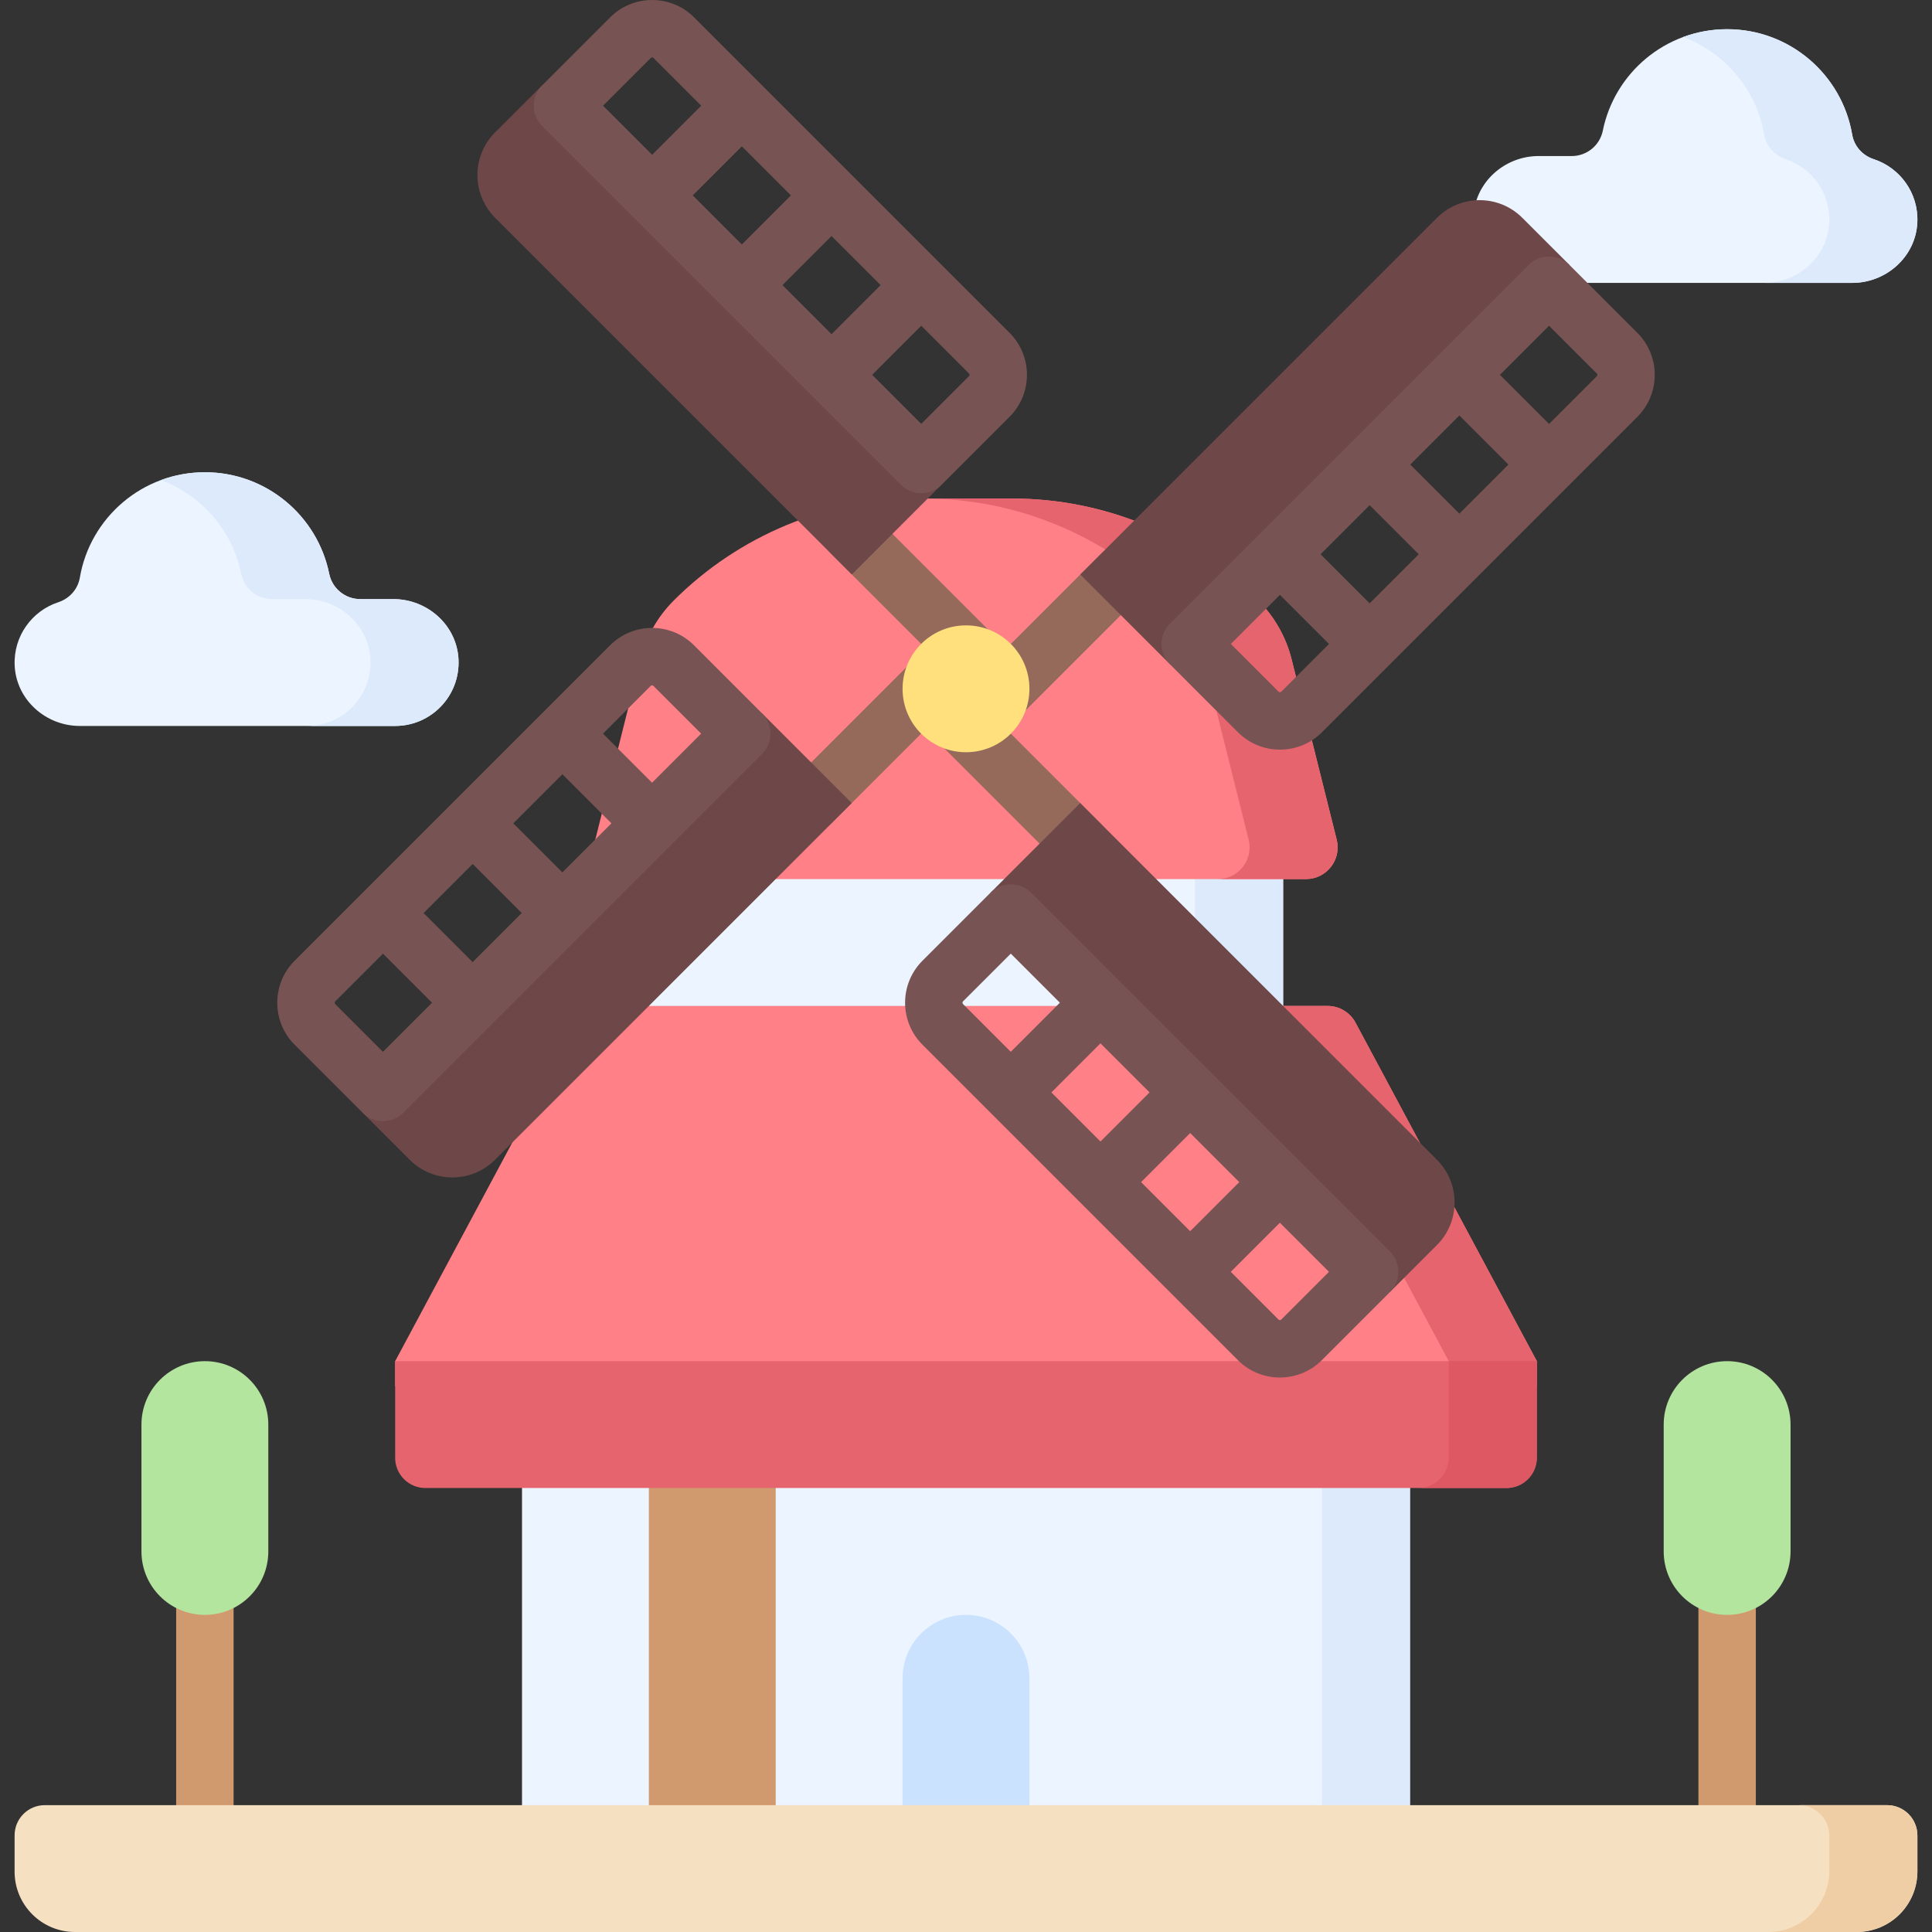 <svg id="Capa_1" enable-background="new 0 0 512 512" height="512" viewBox="0 0 512 512" width="512" xmlns="http://www.w3.org/2000/svg"><rect x="0" y="0" width="512" height="512" fill="#333333" stroke="none"/><g><g><path d="m138.338 385.681h235.323v101.36h-235.323z" fill="#ecf4ff"/><path d="m171.956 385.681h33.618v101.36h-33.618z" fill="#d19a6e"/><path d="m350.325 385.681h23.336v101.36h-23.336z" fill="#ddeafb"/></g><g><g><path d="m54.295 494.532c-4.203 0-7.61-3.406-7.61-7.61v-67.506c0-4.203 3.407-7.61 7.61-7.61s7.61 3.406 7.61 7.61v67.506c-.001 4.203-3.408 7.61-7.61 7.61z" fill="#d19a6e"/></g><path d="m37.486 411.147c0 9.283 7.526 16.809 16.809 16.809s16.809-7.526 16.809-16.809v-33.617c0-9.283-7.526-16.809-16.809-16.809s-16.809 7.526-16.809 16.809z" fill="#b3e59f"/></g><g><g><path d="m457.706 494.532c-4.203 0-7.61-3.406-7.61-7.61v-67.506c0-4.203 3.407-7.61 7.61-7.61s7.61 3.406 7.61 7.61v67.506c-.001 4.203-3.408 7.61-7.61 7.61z" fill="#d19a6e"/></g><path d="m440.897 411.147c0 9.283 7.526 16.809 16.809 16.809s16.809-7.526 16.809-16.809v-33.617c0-9.283-7.526-16.809-16.809-16.809s-16.809 7.526-16.809 16.809z" fill="#b3e59f"/></g><path d="m272.809 444.765c0-9.283-7.526-16.809-16.809-16.809s-16.809 7.526-16.809 16.809v42.276h33.618z" fill="#cbe2ff"/><path d="m104.246 158.768h-8.78c-3.992 0-7.432-2.81-8.226-6.723-3.115-15.345-16.681-26.895-32.945-26.895-16.626 0-30.432 12.069-33.137 27.924-.528 3.095-2.748 5.55-5.731 6.531-6.954 2.285-11.906 8.985-11.539 16.785.426 9.041 8.214 15.996 17.264 15.996h83.569c9.553 0 17.244-7.969 16.79-17.621-.426-9.042-8.214-15.997-17.265-15.997z" fill="#ecf4ff"/><path d="m104.246 158.768h-8.78c-3.992 0-7.432-2.81-8.226-6.723-3.115-15.345-16.681-26.895-32.945-26.895-4.102 0-8.032.738-11.667 2.083 10.774 3.988 18.947 13.339 21.276 24.812.794 3.912 4.234 6.723 8.226 6.723h8.78c9.051 0 16.839 6.955 17.264 15.996.455 9.652-7.237 17.621-16.79 17.621h23.336c9.553 0 17.244-7.969 16.789-17.621-.424-9.041-8.212-15.996-17.263-15.996z" fill="#ddeafb"/><path d="m407.754 41.354h8.78c3.992 0 7.432-2.81 8.226-6.723 3.115-15.345 16.681-26.895 32.945-26.895 16.626 0 30.432 12.069 33.137 27.924.528 3.095 2.748 5.55 5.731 6.53 6.954 2.285 11.906 8.985 11.539 16.785-.426 9.041-8.214 15.996-17.264 15.996h-83.569c-9.553 0-17.244-7.969-16.79-17.621.426-9.04 8.214-15.996 17.265-15.996z" fill="#ecf4ff"/><path d="m496.574 42.19c-2.983-.98-5.203-3.435-5.731-6.531-2.705-15.855-16.512-27.923-33.137-27.923-4.103 0-8.034.737-11.669 2.083 11.095 4.107 19.433 13.898 21.471 25.841.528 3.095 2.748 5.55 5.731 6.531 6.954 2.285 11.906 8.985 11.539 16.785-.426 9.041-8.214 15.996-17.264 15.996h23.336c9.051 0 16.839-6.955 17.264-15.996.366-7.8-4.586-14.501-11.54-16.786z" fill="#ddeafb"/><g><path d="m171.956 218.196h168.088v63.157h-168.088z" fill="#ecf4ff"/><path d="m316.708 218.196h23.336v63.157h-23.336z" fill="#ddeafb"/><path d="m342.302 174.764 11.94 47.759c1.326 5.304-2.686 10.443-8.153 10.443h-180.178c-5.468 0-9.48-5.138-8.153-10.443l11.94-47.759c1.478-5.911 4.534-11.309 8.843-15.618 17.309-17.309 40.785-27.033 65.264-27.033h24.391c24.479 0 47.955 9.724 65.264 27.033 4.308 4.309 7.365 9.707 8.842 15.618z" fill="#ff8086"/><path d="m351.82 266.583h-191.64c-3.098 0-5.945 1.705-7.408 4.436l-48.05 89.702v6.697h302.558v-6.697l-48.05-89.702c-1.464-2.731-4.311-4.436-7.41-4.436z" fill="#ff8086"/><g fill="#e5646e"><path d="m354.242 222.523-11.94-47.759c-1.478-5.911-4.534-11.309-8.843-15.618-17.309-17.309-40.785-27.033-65.264-27.033h-23.336c24.479 0 47.955 9.724 65.264 27.033 4.308 4.308 7.365 9.707 8.843 15.618l11.94 47.759c1.326 5.304-2.686 10.443-8.154 10.443h23.336c5.468 0 9.48-5.139 8.154-10.443z"/><path d="m359.229 271.019c-1.463-2.731-4.31-4.436-7.409-4.436h-23.336c3.098 0 5.945 1.705 7.408 4.436l48.05 89.702v6.697h23.336v-6.697z"/></g></g><path d="m399.279 394.339h-286.558c-4.418 0-8-3.582-8-8v-25.618h302.558v25.618c0 4.418-3.582 8-8 8z" fill="#e5646e"/><path d="m383.943 360.721v25.501c0 4.483-3.634 8.117-8.117 8.117h23.336c4.483 0 8.117-3.634 8.117-8.117v-25.501z" fill="#dd5862"/><path d="m492.132 512h-472.264c-8.837 0-16-7.163-16-16v-9.618c0-4.418 3.582-8 8-8h488.264c4.418 0 8 3.582 8 8v9.618c0 8.837-7.164 16-16 16z" fill="#f5e1c1"/><path d="m500.015 478.383h-23.336c4.483 0 8.117 3.634 8.117 8.117v9.267c0 8.965-7.268 16.234-16.234 16.234h23.336c8.966 0 16.234-7.268 16.234-16.234v-9.267c0-4.484-3.634-8.117-8.117-8.117z" fill="#f0cea5"/><g><g><g><path d="m262.065 194.837c-1.947 0-3.895-.743-5.381-2.228-2.972-2.973-2.972-7.79 0-10.762l34.968-34.968c2.973-2.97 7.79-2.97 10.763 0 2.971 2.973 2.971 7.79 0 10.762l-34.968 34.968c-1.487 1.485-3.435 2.228-5.382 2.228z" fill="#966a5b"/></g><path d="m286.28 152.259 94.53-94.53c6.248-6.248 16.379-6.248 22.627 0l12.458 12.458-105.843 105.843z" fill="#6e4848"/><path d="m433.925 88.219-18.032-18.031c-2.97-2.971-7.789-2.971-10.762 0l-95.084 95.084c-2.971 2.973-2.971 7.79 0 10.762l18.031 18.033c3.067 3.066 7.093 4.598 11.121 4.598 4.026 0 8.055-1.534 11.12-4.598l83.607-83.607c6.131-6.132 6.131-16.109-.001-22.241zm-47.183 47.901-13.009-13.009 13.009-13.009 13.01 13.01zm-23.771 23.771-13.009-13.009 13.009-13.009 13.009 13.009zm-23.414 23.413c-.195.197-.519.198-.716.001l-12.651-12.652 13.009-13.009 13.009 13.009zm83.607-83.605-12.65 12.65-13.01-13.01 13.009-13.009 12.651 12.65c.198.199.198.522 0 .719z" fill="#785353"/></g><g><g><path d="m270.115 178.252c0 1.947-.743 3.895-2.228 5.381-2.972 2.972-7.79 2.972-10.762 0l-36.762-36.762c-2.97-2.973-2.97-7.79 0-10.762 2.973-2.971 7.79-2.971 10.763 0l36.762 36.762c1.483 1.486 2.227 3.434 2.227 5.381z" fill="#966a5b"/></g><path d="m225.743 152.243-94.53-94.53c-6.248-6.248-6.248-16.379 0-22.627l12.458-12.458 105.844 105.844z" fill="#6e4848"/><path d="m161.703 4.599-18.031 18.032c-2.971 2.97-2.971 7.789 0 10.761l95.084 95.085c2.973 2.971 7.79 2.971 10.761 0l18.033-18.031c3.066-3.067 4.598-7.093 4.598-11.121 0-4.026-1.534-8.055-4.598-11.12l-83.606-83.607c-6.132-6.131-16.109-6.131-22.241.001zm47.901 47.183-13.009 13.009-13.009-13.009 13.01-13.009zm23.771 23.771-13.009 13.009-13.009-13.009 13.009-13.01zm23.414 23.414c.197.195.198.519.001.716l-12.652 12.651-13.009-13.009 13.009-13.009zm-83.606-83.607 12.65 12.651-13.01 13.01-13.009-13.009 12.65-12.651c.199-.199.522-.199.719-.001z" fill="#785353"/></g><g><g><path d="m244.082 188.995c0-1.947.743-3.895 2.228-5.381 2.973-2.971 7.79-2.971 10.762 0l34.571 34.571c2.97 2.973 2.97 7.79 0 10.762-2.973 2.971-7.79 2.971-10.763 0l-34.571-34.571c-1.484-1.487-2.227-3.435-2.227-5.381z" fill="#966a5b"/></g><path d="m286.262 212.812 94.53 94.53c6.248 6.248 6.248 16.379 0 22.628l-12.458 12.458-105.843-105.844z" fill="#6e4848"/><path d="m350.303 360.457 18.031-18.032c2.971-2.97 2.971-7.789 0-10.762l-95.085-95.084c-2.973-2.971-7.79-2.971-10.761 0l-18.033 18.031c-3.066 3.067-4.598 7.093-4.598 11.121 0 4.026 1.534 8.055 4.598 11.12l83.607 83.607c6.132 6.131 16.108 6.131 22.241-.001zm-47.902-47.183 13.009-13.009 13.009 13.009-13.01 13.009zm-23.771-23.771 13.009-13.009 13.009 13.009-13.009 13.009zm-23.413-23.414c-.197-.195-.198-.519-.001-.716l12.652-12.651 13.009 13.009-13.009 13.009zm83.606 83.607-12.651-12.65 13.01-13.01 13.009 13.009-12.65 12.651c-.198.198-.521.198-.718 0z" fill="#785353"/></g><g><g><path d="m251.913 168.258c1.947 0 3.895.743 5.381 2.228 2.972 2.973 2.972 7.79 0 10.762l-36.946 36.946c-2.973 2.971-7.79 2.971-10.762 0-2.972-2.973-2.972-7.79 0-10.762l36.946-36.946c1.486-1.485 3.434-2.228 5.381-2.228z" fill="#966a5b"/></g><path d="m225.72 212.813-94.53 94.53c-6.248 6.248-16.379 6.248-22.627 0l-12.457-12.458 105.843-105.843z" fill="#6e4848"/><path d="m78.076 276.853 18.032 18.031c2.971 2.971 7.789 2.971 10.761 0l95.084-95.084c2.972-2.972 2.972-7.79 0-10.761l-18.031-18.033c-3.067-3.066-7.093-4.598-11.121-4.598-4.026 0-8.055 1.534-11.12 4.598l-83.607 83.607c-6.13 6.131-6.13 16.108.002 22.24zm47.183-47.901 13.009 13.009-13.008 13.009-13.009-13.01zm23.771-23.771 13.009 13.009-13.009 13.009-13.009-13.009zm23.414-23.413c.195-.197.519-.198.716-.001l12.651 12.652-13.009 13.009-13.009-13.009zm-83.607 83.606 12.65-12.65 13.01 13.01-13.009 13.009-12.651-12.65c-.198-.199-.198-.522 0-.719z" fill="#785353"/></g></g><circle cx="256" cy="182.539" fill="#ffe07d" r="16.809"/></g></svg>